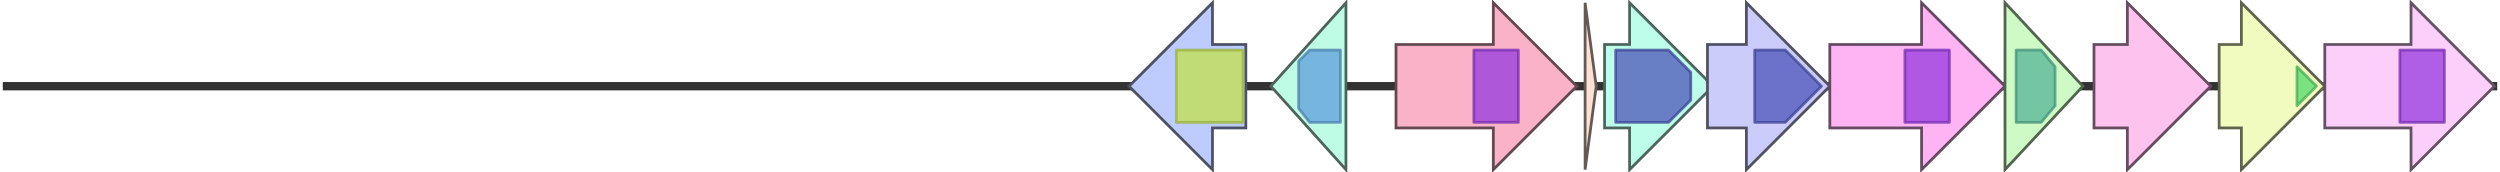<svg version="1.1" baseProfile="full" xmlns="http://www.w3.org/2000/svg" width="899" height="62">
	<line x1="1" y1="31" x2="898" y2="31" style="stroke:rgb(50,50,50); stroke-width:3 "/>
	<g>
		<title>bstI</title>
		<polygon class="bstI" points="798,16 806,16 806,1 836,31 806,61 806,46 798,46" fill="rgb(241,251,192)" fill-opacity="1.0" stroke="rgb(96,100,76)" stroke-width="1" />
		<g>
			<title>PF00067</title>
			<polygon class="PF00067" points="826,24 833,31 826,38" stroke-linejoin="round" width="9" height="26" fill="rgb(85,216,107)" stroke="rgb(68,172,85)" stroke-width="1" opacity="0.75" />
		</g>
	</g>
	<g>
		<title>bstJ</title>
		<polygon class="bstJ" points="836,16 867,16 867,1 897,31 867,61 867,46 836,46" fill="rgb(252,207,250)" fill-opacity="1.0" stroke="rgb(100,82,100)" stroke-width="1" />
		<g>
			<title>PF04055</title>
			<rect class="PF04055" x="863" y="18" stroke-linejoin="round" width="16" height="26" fill="rgb(149,56,222)" stroke="rgb(119,44,177)" stroke-width="1" opacity="0.75" />
		</g>
	</g>
	<g>
		<title>bstK</title>
		<polygon class="bstK" points="448,16 436,16 436,1 406,31 436,61 436,46 448,46" fill="rgb(190,204,253)" fill-opacity="1.0" stroke="rgb(76,81,101)" stroke-width="1" />
		<g>
			<title>PF07690</title>
			<rect class="PF07690" x="423" y="18" stroke-linejoin="round" width="24" height="26" fill="rgb(193,224,74)" stroke="rgb(154,179,59)" stroke-width="1" opacity="0.75" />
		</g>
	</g>
	<g>
		<title>bstB</title>
		<polygon class="bstB" points="484,16 484,16 484,1 457,31 484,61 484,46 484,46" fill="rgb(191,252,230)" fill-opacity="1.0" stroke="rgb(76,100,92)" stroke-width="1" />
		<g>
			<title>PF04072</title>
			<polygon class="PF04072" points="467,22 471,18 482,18 482,44 471,44 467,39" stroke-linejoin="round" width="15" height="26" fill="rgb(94,159,219)" stroke="rgb(75,127,175)" stroke-width="1" opacity="0.75" />
		</g>
	</g>
	<g>
		<title>bstC</title>
		<polygon class="bstC" points="502,16 537,16 537,1 567,31 537,61 537,46 502,46" fill="rgb(250,178,201)" fill-opacity="1.0" stroke="rgb(100,71,80)" stroke-width="1" />
		<g>
			<title>PF04055</title>
			<rect class="PF04055" x="530" y="18" stroke-linejoin="round" width="16" height="26" fill="rgb(149,56,222)" stroke="rgb(119,44,177)" stroke-width="1" opacity="0.75" />
		</g>
	</g>
	<g>
		<title>bstA</title>
		<polygon class="bstA" points="570,16 570,16 570,1 574,31 570,61 570,46 570,46" fill="rgb(254,224,212)" fill-opacity="1.0" stroke="rgb(101,89,84)" stroke-width="1" />
	</g>
	<g>
		<title>bstD</title>
		<polygon class="bstD" points="577,16 586,16 586,1 616,31 586,61 586,46 577,46" fill="rgb(189,254,234)" fill-opacity="1.0" stroke="rgb(75,101,93)" stroke-width="1" />
		<g>
			<title>PF02624</title>
			<polygon class="PF02624" points="581,18 600,18 608,26 608,36 600,44 581,44" stroke-linejoin="round" width="27" height="26" fill="rgb(76,84,185)" stroke="rgb(60,67,148)" stroke-width="1" opacity="0.75" />
		</g>
	</g>
	<g>
		<title>bstE</title>
		<polygon class="bstE" points="614,16 628,16 628,1 658,31 628,61 628,46 614,46" fill="rgb(204,204,250)" fill-opacity="1.0" stroke="rgb(81,81,100)" stroke-width="1" />
		<g>
			<title>PF02624</title>
			<polygon class="PF02624" points="631,18 642,18 655,31 655,31 642,44 631,44" stroke-linejoin="round" width="24" height="26" fill="rgb(76,84,185)" stroke="rgb(60,67,148)" stroke-width="1" opacity="0.75" />
		</g>
	</g>
	<g>
		<title>bstF</title>
		<polygon class="bstF" points="658,16 691,16 691,1 721,31 691,61 691,46 658,46" fill="rgb(254,180,243)" fill-opacity="1.0" stroke="rgb(101,72,97)" stroke-width="1" />
		<g>
			<title>PF04055</title>
			<rect class="PF04055" x="685" y="18" stroke-linejoin="round" width="16" height="26" fill="rgb(149,56,222)" stroke="rgb(119,44,177)" stroke-width="1" opacity="0.75" />
		</g>
	</g>
	<g>
		<title>bstG</title>
		<polygon class="bstG" points="721,16 721,16 721,1 749,31 721,61 721,46 721,46" fill="rgb(206,250,198)" fill-opacity="1.0" stroke="rgb(82,100,79)" stroke-width="1" />
		<g>
			<title>PF00561</title>
			<polygon class="PF00561" points="725,18 734,18 739,24 739,38 734,44 725,44" stroke-linejoin="round" width="14" height="26" fill="rgb(86,180,151)" stroke="rgb(68,144,120)" stroke-width="1" opacity="0.75" />
		</g>
	</g>
	<g>
		<title>bstH</title>
		<polygon class="bstH" points="753,16 765,16 765,1 795,31 765,61 765,46 753,46" fill="rgb(254,194,238)" fill-opacity="1.0" stroke="rgb(101,77,95)" stroke-width="1" />
	</g>
</svg>
